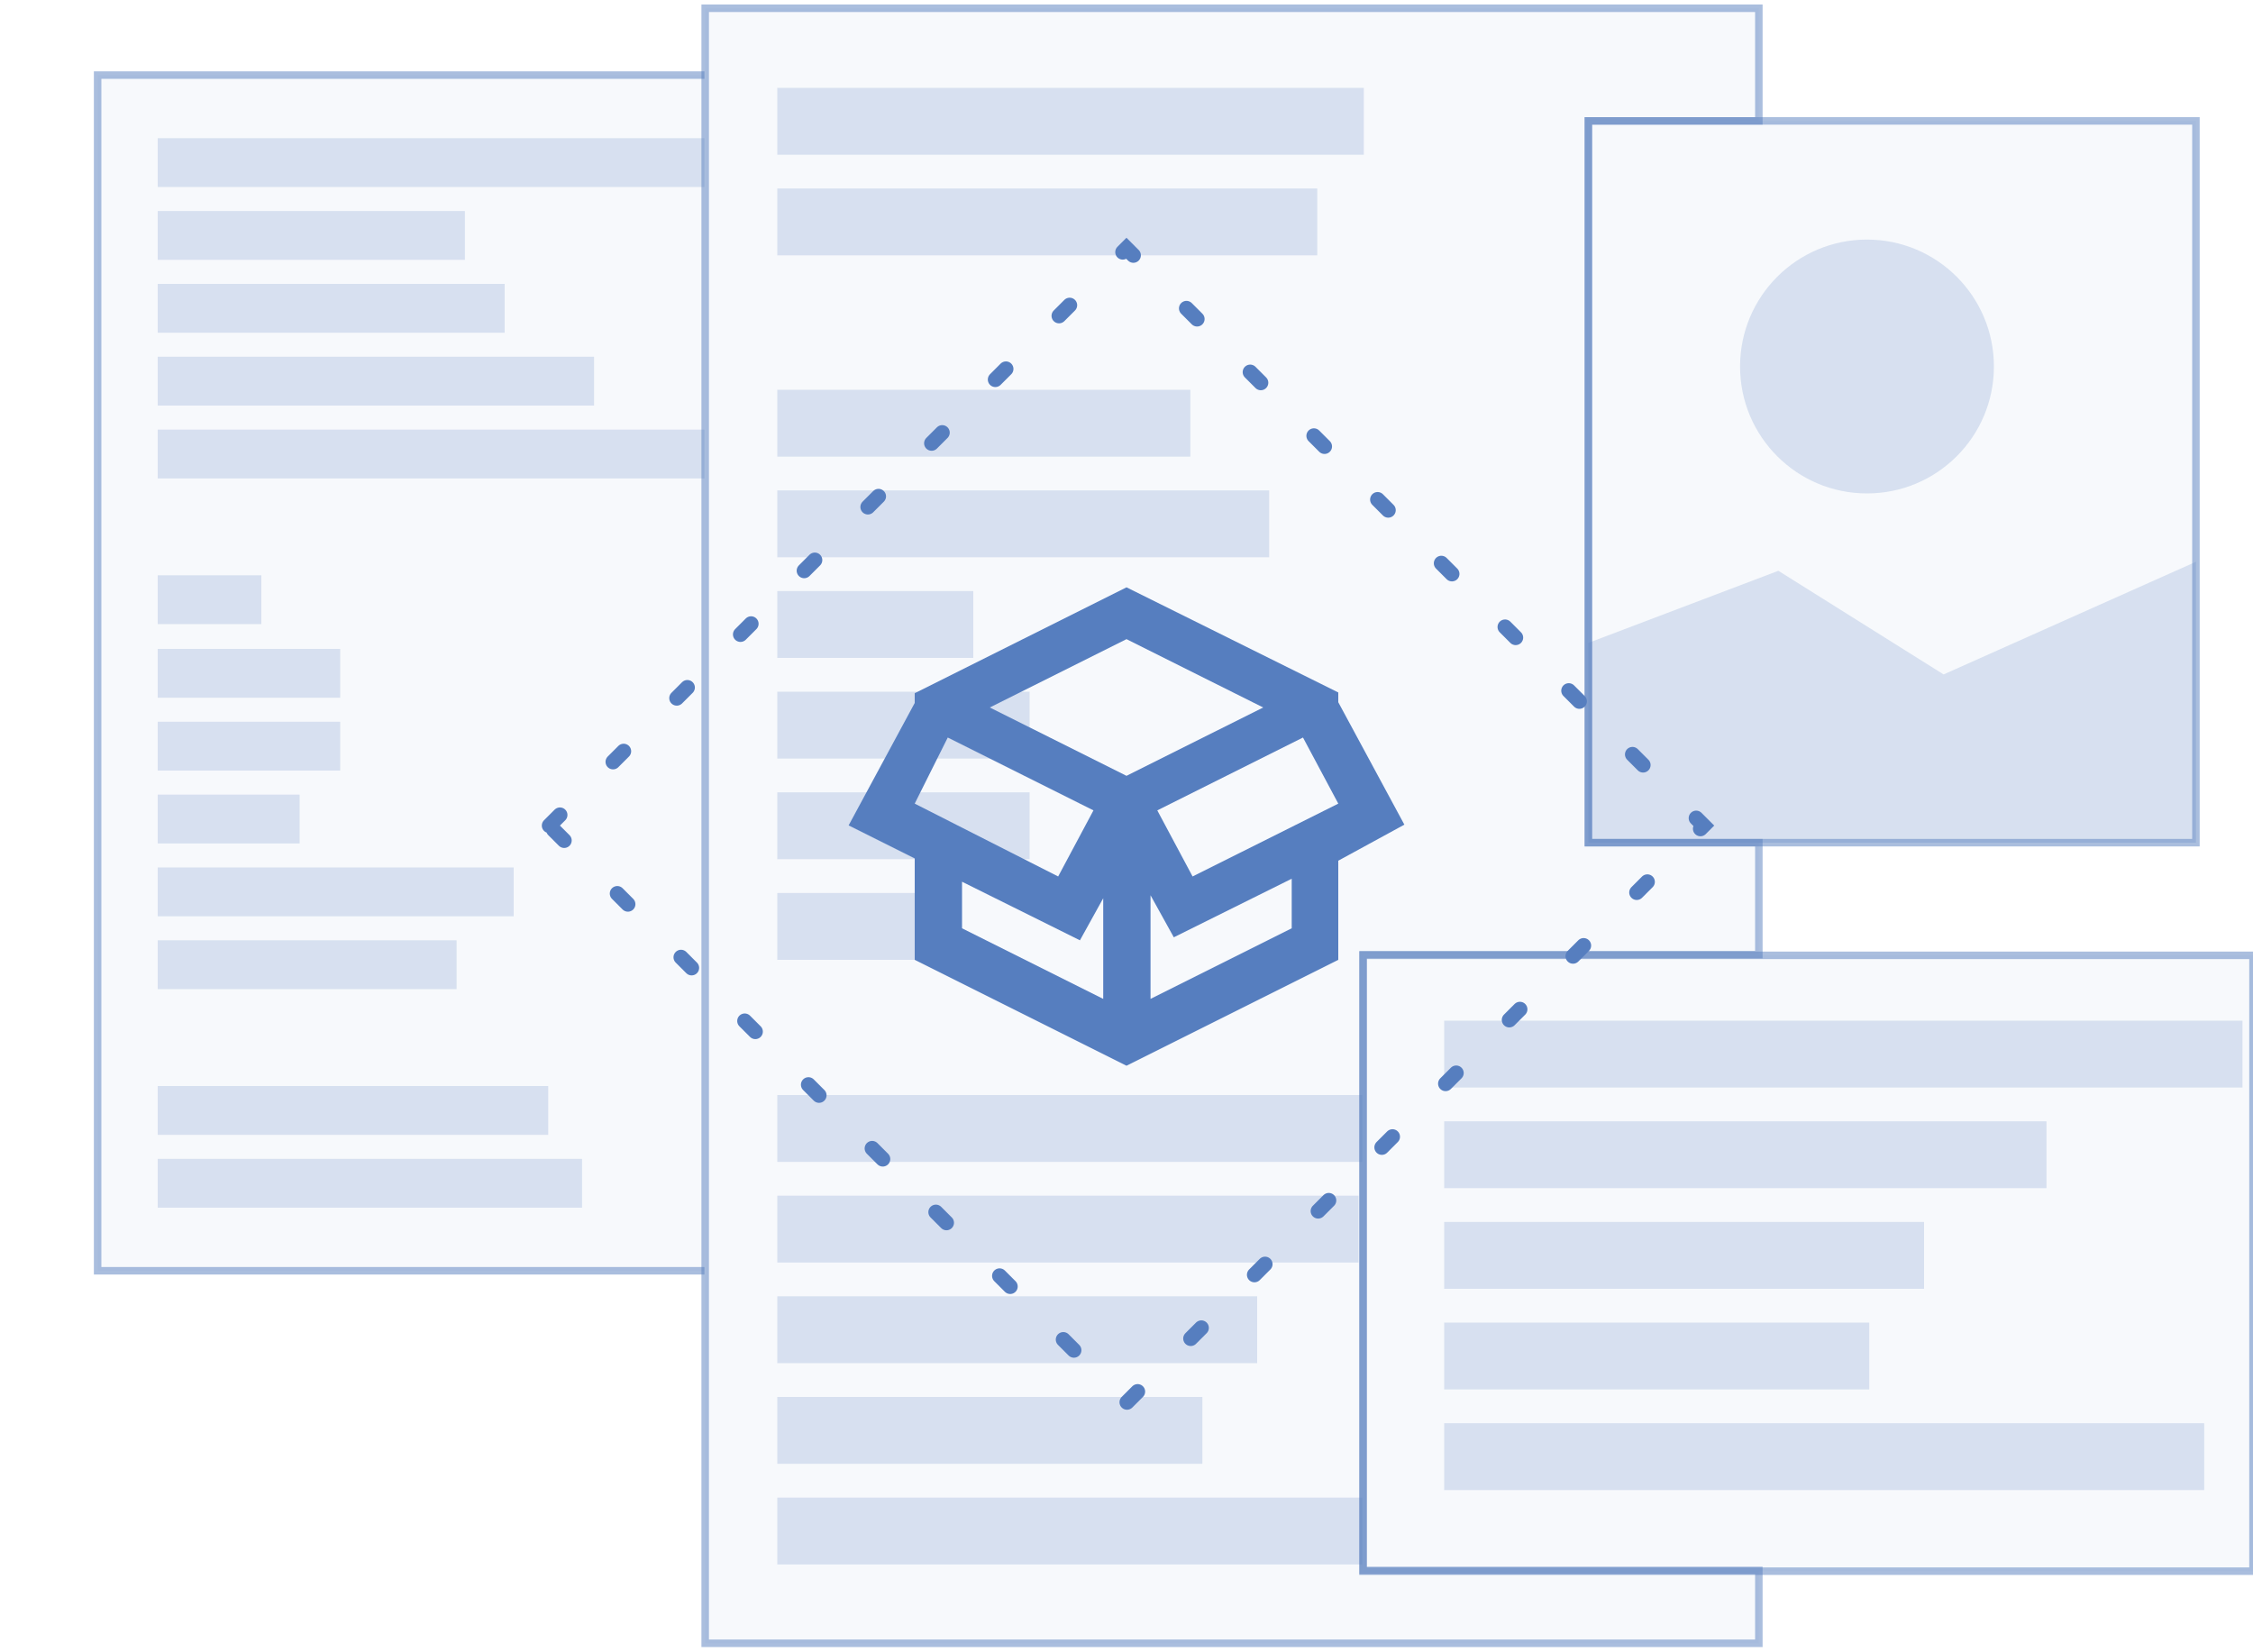 <?xml version="1.0" encoding="utf-8"?>
<!-- Generator: Adobe Illustrator 21.0.2, SVG Export Plug-In . SVG Version: 6.00 Build 0)  -->
<svg version="1.1" id="Layer_1" xmlns="http://www.w3.org/2000/svg" xmlns:xlink="http://www.w3.org/1999/xlink" x="0px" y="0px"
	 viewBox="0 0 300 220" style="enable-background:new 0 0 300 220;" xml:space="preserve">
<style type="text/css">
	.st0{fill:#567EBF;fill-opacity:5.000000e-02;stroke:#567EBF;stroke-miterlimit:10;stroke-opacity:0.5;}
	.st1{opacity:0.2;fill:#567EBF;enable-background:new    ;}
	.st2{fill:#567EBF;}
	.st3{fill:none;stroke:#567EBF;stroke-width:2;stroke-linecap:round;stroke-miterlimit:10;stroke-dasharray:2,10;}
</style>
<g>
	<rect x="181.5" y="127.2" class="st0" width="118.5" height="82"/>
	<polygon class="st0" points="181.5,209.1 181.5,127.1 234.2,127.1 234.2,112.2 211.5,112.2 211.5,16.1 234.2,16.1 234.2,1.1
		93.9,1.1 93.9,218.8 234.2,218.8 234.2,209.1 	"/>
	<g>
		<g>
			<rect x="21" y="18.4" class="st1" width="72.8" height="6.5"/>
		</g>
		<g>
			<rect x="21" y="28.1" class="st1" width="40.9" height="6.5"/>
		</g>
		<g>
			<rect x="21" y="37.8" class="st1" width="46.2" height="6.5"/>
		</g>
		<g>
			<rect x="21" y="47.5" class="st1" width="58.1" height="6.5"/>
		</g>
		<g>
			<rect x="21" y="57.2" class="st1" width="72.8" height="6.5"/>
		</g>
		<g>
			<rect x="21" y="76.6" class="st1" width="13.8" height="6.5"/>
		</g>
		<g>
			<rect x="21" y="86.4" class="st1" width="24.3" height="6.5"/>
		</g>
		<g>
			<rect x="21" y="96.1" class="st1" width="24.3" height="6.5"/>
		</g>
		<g>
			<rect x="21" y="105.8" class="st1" width="18.9" height="6.5"/>
		</g>
		<g>
			<rect x="21" y="115.5" class="st1" width="47.4" height="6.5"/>
		</g>
		<g>
			<rect x="21" y="125.2" class="st1" width="39.8" height="6.5"/>
		</g>
		<g>
			<rect x="21" y="144.6" class="st1" width="52" height="6.5"/>
		</g>
		<g>
			<rect x="21" y="154.3" class="st1" width="56.5" height="6.5"/>
		</g>
	</g>
	<polyline class="st0" points="93.8,169.2 13,169.2 13,10 93.8,10 	"/>
	<g>
		<g>
			<rect x="103.5" y="199.4" class="st1" width="77.9" height="8.9"/>
		</g>
		<g>
			<rect x="103.5" y="186" class="st1" width="56.6" height="8.9"/>
		</g>
		<g>
			<rect x="103.5" y="172.6" class="st1" width="63.9" height="8.9"/>
		</g>
		<g>
			<rect x="103.5" y="159.2" class="st1" width="77.4" height="8.9"/>
		</g>
		<g>
			<rect x="103.5" y="145.8" class="st1" width="77.9" height="8.9"/>
		</g>
		<g>
			<rect x="103.5" y="118.9" class="st1" width="19" height="8.9"/>
		</g>
		<g>
			<rect x="103.5" y="105.5" class="st1" width="33.6" height="8.9"/>
		</g>
		<g>
			<rect x="103.5" y="92.1" class="st1" width="33.6" height="8.9"/>
		</g>
		<g>
			<rect x="103.5" y="78.7" class="st1" width="26.1" height="8.9"/>
		</g>
		<g>
			<rect x="103.5" y="65.3" class="st1" width="65.5" height="8.9"/>
		</g>
		<g>
			<rect x="103.5" y="51.9" class="st1" width="55" height="8.9"/>
		</g>
		<g>
			<rect x="103.5" y="25.1" class="st1" width="71.9" height="8.9"/>
		</g>
		<g>
			<rect x="103.5" y="11.7" class="st1" width="78.1" height="8.9"/>
		</g>
	</g>
	<g>
		<g>
			<g>
				<rect x="192.3" y="189.5" class="st1" width="101.2" height="8.9"/>
			</g>
			<g>
				<rect x="192.3" y="176.1" class="st1" width="56.6" height="8.9"/>
			</g>
			<g>
				<rect x="192.3" y="162.7" class="st1" width="63.9" height="8.9"/>
			</g>
			<g>
				<rect x="192.3" y="149.3" class="st1" width="80.2" height="8.9"/>
			</g>
			<g>
				<rect x="192.3" y="135.9" class="st1" width="106.3" height="8.9"/>
			</g>
		</g>
	</g>
	<g>
		<rect x="211.5" y="16.1" class="st0" width="80.9" height="96.1"/>
		<g>
			<polygon class="st1" points="292.4,74.8 292.4,112.2 211.5,112.2 211.5,85.6 236.8,76 258.8,89.8 			"/>
		</g>
		<g>
			<circle class="st1" cx="248.6" cy="48.8" r="16.9"/>
		</g>
	</g>
	<g>
		<path id="app-packaged_1_" class="st2" d="M187,109.8l-8.8-16.3v-1.3l-28.2-14l-28.2,14.1v1.3l-8.8,16.3l8.8,4.4v13.5l28.2,14.1
			l28.2-14.1v-13.2L187,109.8z M158.8,116.7l-4.7-8.8l19.4-9.7l4.7,8.8L158.8,116.7z M168.2,94.2l-18.2,9.1l-18.2-9.1l18.2-9.1
			L168.2,94.2z M126.2,98.2l19.4,9.7l-4.7,8.8l-19.1-9.7L126.2,98.2z M128.1,117.4l15.7,7.8l3.1-5.6V133l-18.8-9.4V117.4z
			 M172,123.6l-18.8,9.4v-13.8l3.1,5.6L172,117V123.6z"/>

			<rect x="95.7" y="55.6" transform="matrix(0.707 -0.707 0.707 0.707 -33.824 138.274)" class="st3" width="108.7" height="108.7"/>
	</g>
</g>
</svg>
